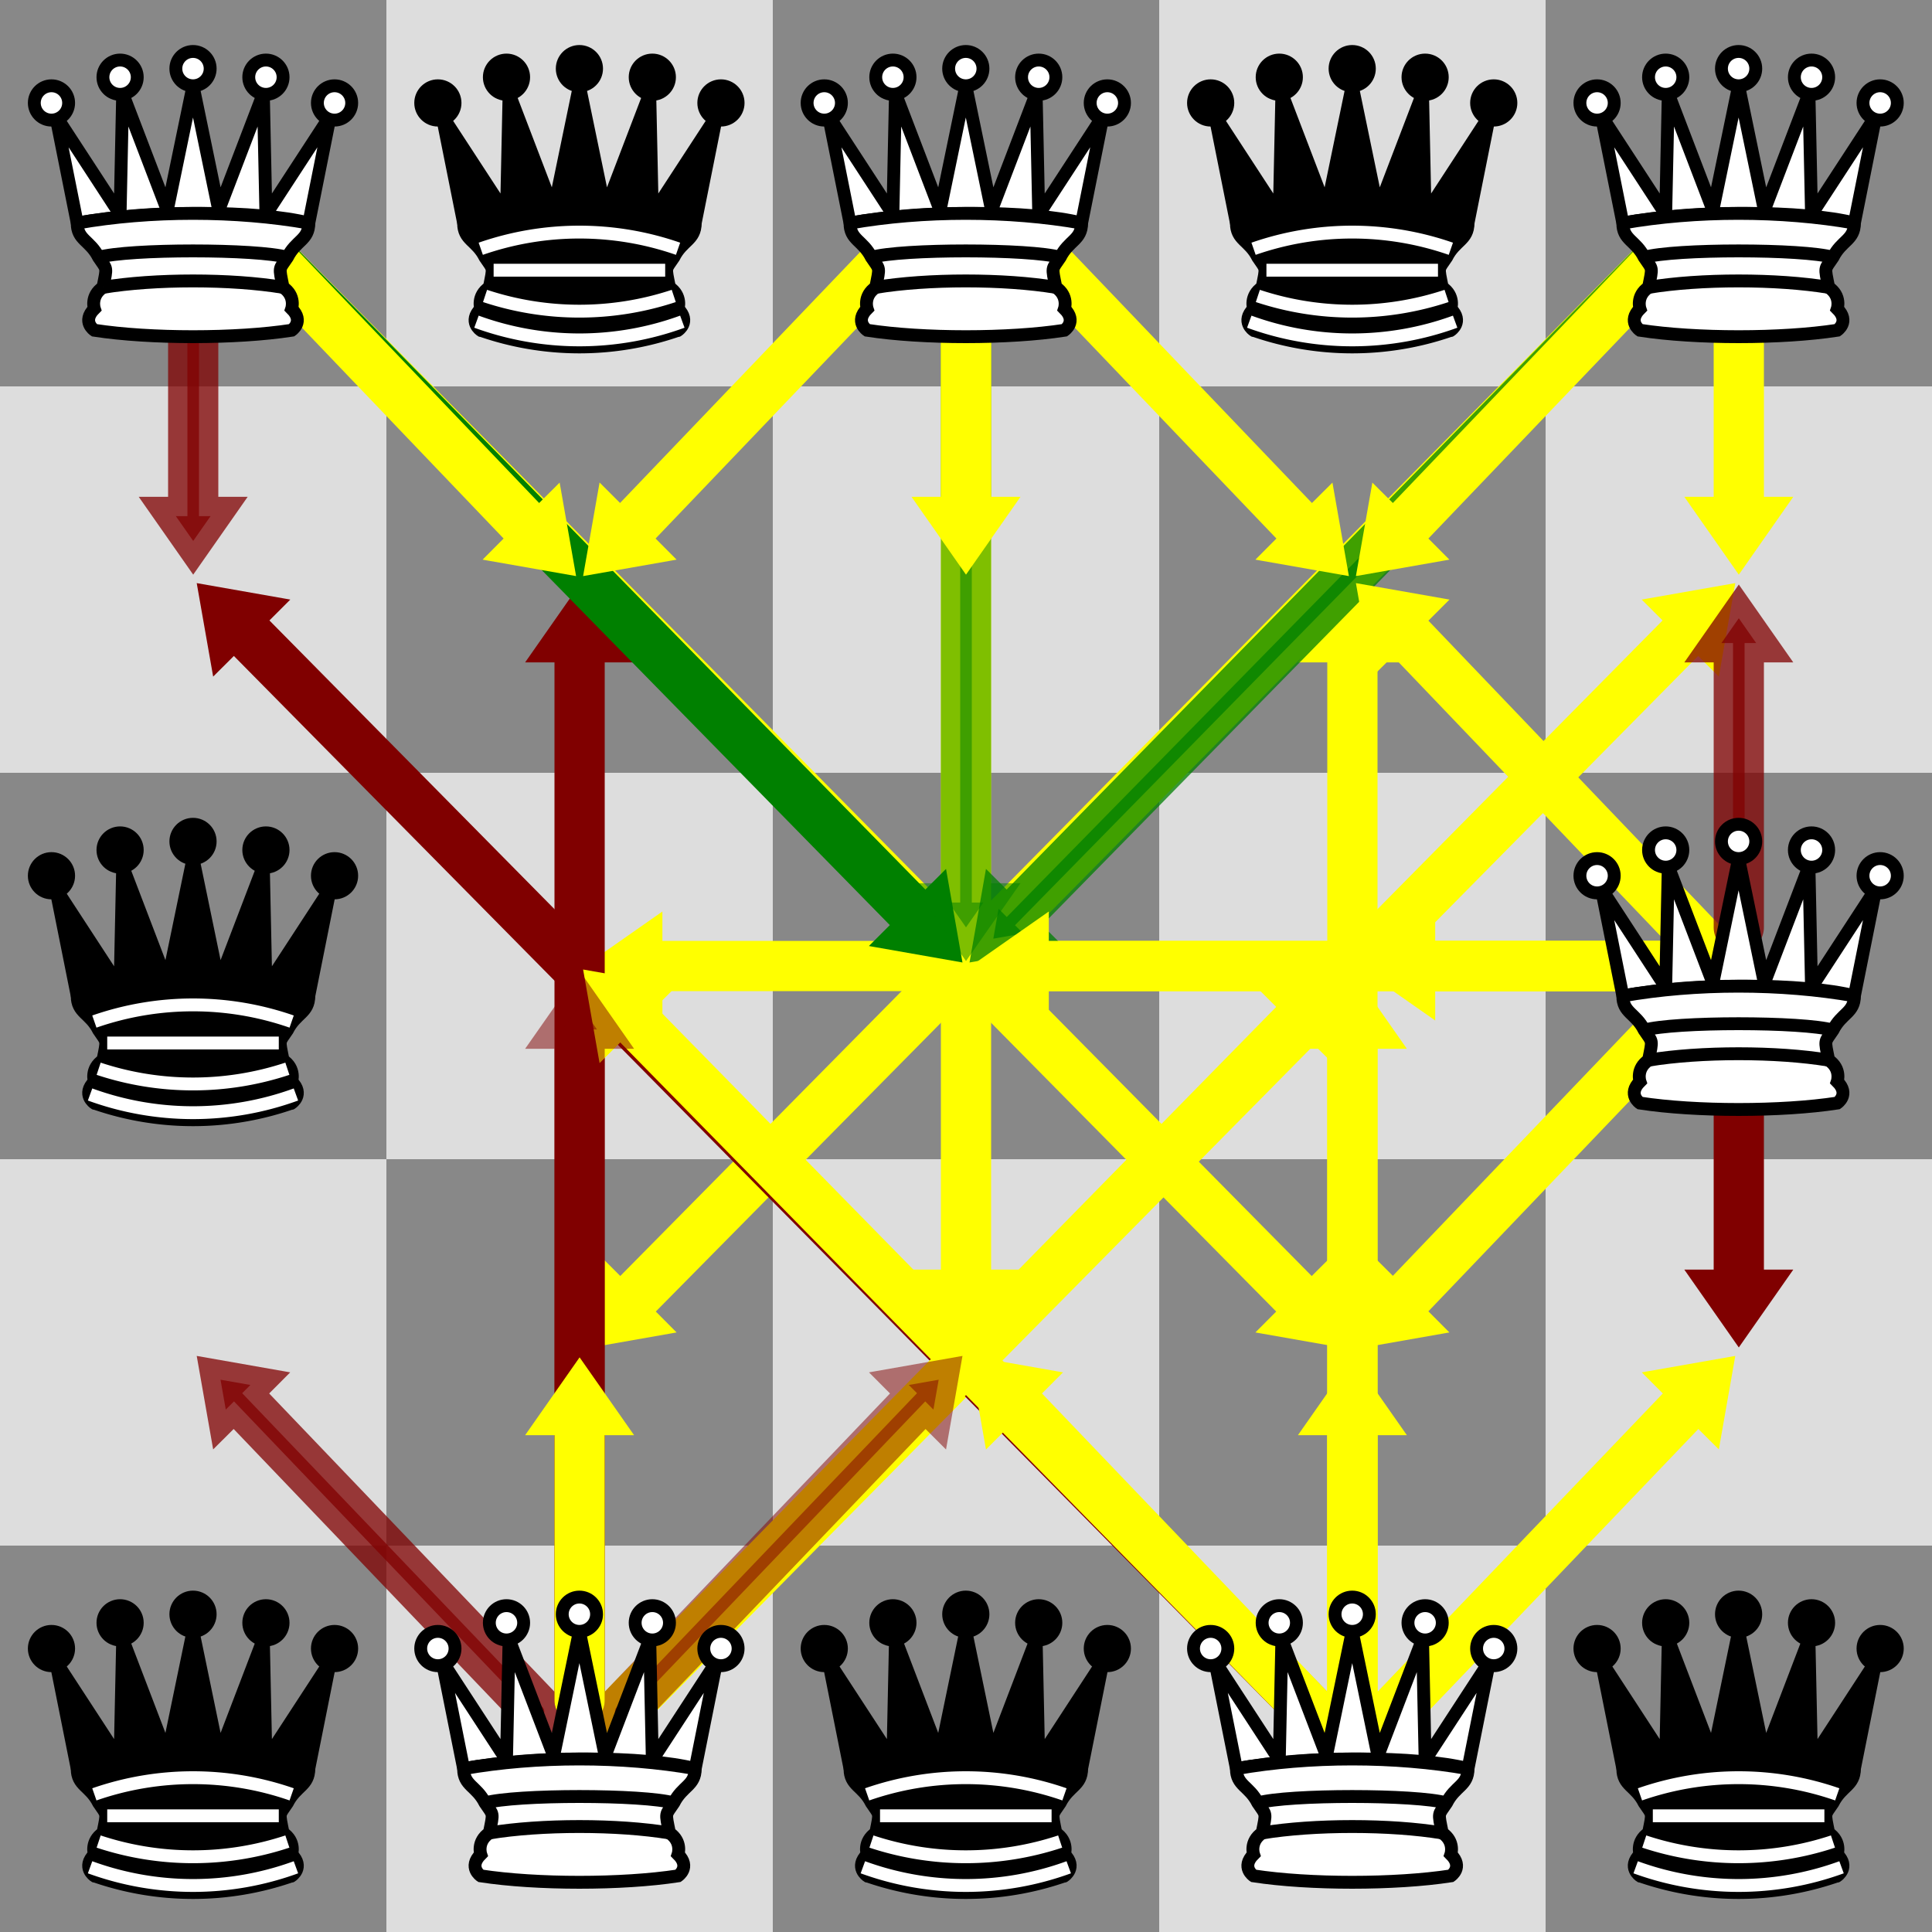 <?xml version="1.0" encoding="utf-8"?>
<svg viewBox="0 0 50 50" xmlns="http://www.w3.org/2000/svg">
    <path d="M0,0h50v50h-50z" fill="#DDDDDD" />
    <path d="M0,0h10v10h-10zM20,0h10v10h-10zM40,0h10v10h-10zM10,10h10v10h-10zM30,10h10v10h-10zM0,20h10v10h-10zM20,20h10v10h-10zM40,20h10v10h-10zM10,30h10v10h-10zM30,30h10v10h-10zM0,40h10v10h-10zM20,40h10v10h-10zM40,40h10v10h-10z" fill="#888888" />
    
    <defs>
        <g id="w" transform="scale(0.222)" style="fill:#ffffff;stroke:#000000;stroke-width:1.5">
            <path d="M 9,26 C 17.5,24.5 30,24.5 36,26 L 38.5,13.5 L 31,25 L 30.7,10.9 L 25.5,24.5 L 22.5,10 L 19.5,24.5 L 14.3,10.9 L 14,25 L 6.5,13.5 L 9,26 z"/>
            <path d="M 9,26 C 9,28 10.5,28 11.5,30 C 12.5,31.5 12.5,31 12,33.5 C 10.5,34.5 11,36 11,36 C 9.5,37.5 11,38.5 11,38.5 C 17.5,39.5 27.5,39.5 34,38.5 C 34,38.5 35.5,37.5 34,36 C 34,36 34.5,34.5 33,33.5 C 32.5,31 32.5,31.5 33.5,30 C 34.5,28 36,28 36,26 C 27.5,24.5 17.5,24.5 9,26 z"/>
            <path d="M 11.5,30 C 15,29 30,29 33.5,30"/>
            <path d="M 12,33.5 C 18,32.5 27,32.5 33,33.5"/>
            <circle cx="6" cy="12" r="2" />
            <circle cx="14" cy="9" r="2" />
            <circle cx="22.5" cy="8" r="2" />
            <circle cx="31" cy="9" r="2" />
            <circle cx="39" cy="12" r="2" />
        </g>

        <g id="b" transform="scale(0.222)" style="fill:#000000;stroke:#000000;stroke-width:1.5;">
            <path d="M 9,26 C 17.5,24.5 30,24.5 36,26 L 38.5,13.5 L 31,25 L 30.7,10.9 L 25.5,24.5 L 22.5,10 L 19.5,24.5 L 14.3,10.9 L 14,25 L 6.5,13.5 L 9,26 z"
            style="stroke-linecap:butt;fill:#000000" />
            <path d="m 9,26 c 0,2 1.5,2 2.5,4 1,1.5 1,1 0.5,3.5 -1.5,1 -1,2.5 -1,2.5 -1.5,1.5 0,2.5 0,2.5 6.5,1 16.5,1 23,0 0,0 1.5,-1 0,-2.5 0,0 0.5,-1.5 -1,-2.5 -0.5,-2.5 -0.5,-2 0.5,-3.5 1,-2 2.5,-2 2.5,-4 -8.5,-1.5 -18.5,-1.5 -27,0 z" />
            <path d="M 11.5,30 C 15,29 30,29 33.5,30" />
            <path d="m 12,33.5 c 6,-1 15,-1 21,0" />
            <circle cx="6" cy="12" r="2" />
            <circle cx="14" cy="9" r="2" />
            <circle cx="22.5" cy="8" r="2" />
            <circle cx="31" cy="9" r="2" />
            <circle cx="39" cy="12" r="2" />
            <path d="M 11,38.5 A 35,35 1 0 0 34,38.5"
            style="fill:none; stroke:#000000;stroke-linecap:butt;" />
            <g style="fill:none; stroke:#ffffff;">
            <path d="M 11,29 A 35,35 1 0 1 34,29" />
            <path d="M 12.5,31.5 L 32.5,31.5" />
            <path d="M 11.5,34.5 A 35,35 1 0 0 33.5,34.5" />
            <path d="M 10.5,37.5 A 35,35 1 0 0 34.5,37.5" />
            </g>
        </g>
    </defs>
    <path d="M16.167,44.399L43.944,16.268L44.157,16.48L44.293,15.707L43.52,15.843L43.732,16.055L15.955,44.187A 0.15 0.15 0 0 0 16.167 44.399Z" fill="#ffff00" stroke="#ffff00" /><path d="M43.833,5.601L16.055,33.732L15.843,33.52L15.707,34.293L16.48,34.157L16.268,33.944L44.045,5.813A 0.15 0.15 0 0 0 43.833 5.601Z" fill="#ffff00" stroke="#ffff00" /><path d="M5.955,5.813L33.732,33.944L33.52,34.157L34.293,34.293L34.157,33.52L33.944,33.732L6.167,5.601A 0.15 0.15 0 0 0 5.955 5.813Z" fill="#ffff00" stroke="#ffff00" /><path d="M34.045,44.187L6.268,16.055L6.48,15.843L5.707,15.707L5.843,16.48L6.056,16.268L33.833,44.399A 0.15 0.15 0 0 0 34.045 44.187Z" fill="#800000" stroke="#800000" /><path d="M35.15,44.0L35.15,16.643L35.45,16.643L35.0,16.0L34.55,16.643L34.85,16.643L34.85,44.0A 0.15 0.15 0 0 0 35.15 44.0Z" fill="#ffff00" stroke="#ffff00" /><path d="M43.5,24.85L16.643,24.85L16.643,24.55L16.0,25.0L16.643,25.45L16.643,25.15L43.5,25.15A 0.15 0.15 0 0 0 43.5 24.85Z" fill="#ffff00" stroke="#ffff00" /><path d="M24.85,6.0L24.85,33.357L24.55,33.357L25.0,34.0L25.45,33.357L25.15,33.357L25.15,6.0A 0.15 0.15 0 0 0 24.85 6.0Z" fill="#ffff00" stroke="#ffff00" /><path d="M15.15,44.0L15.15,16.643L15.45,16.643L15.0,16.0L14.55,16.643L14.85,16.643L14.85,44.0A 0.15 0.15 0 0 0 15.15 44.0Z" fill="#800000" stroke="#800000" /><path d="M5.955,5.813L23.732,23.945L23.52,24.157L24.293,24.293L24.157,23.52L23.945,23.732L6.167,5.601A 0.15 0.15 0 0 0 5.955 5.813Z" fill="#008000" stroke="#008000" /><path d="M43.833,5.601L26.055,23.732L25.843,23.52L25.707,24.293L26.48,24.157L26.268,23.945L44.045,5.813A 0.15 0.15 0 0 0 43.833 5.601Z" fill="#008000" stroke="#008000" opacity="0.75" /><path d="M34.045,44.187L16.268,26.055L16.48,25.843L15.707,25.707L15.843,26.48L16.055,26.268L33.833,44.399A 0.15 0.15 0 0 0 34.045 44.187Z" fill="#ffff00" stroke="#ffff00" /><path d="M16.167,44.399L33.944,26.268L34.157,26.48L34.293,25.707L33.52,25.843L33.732,26.055L15.955,44.187A 0.15 0.15 0 0 0 16.167 44.399Z" fill="#ffff00" stroke="#ffff00" /><path d="M24.85,6.0L24.85,23.357L24.55,23.357L25.0,24.0L25.45,23.357L25.15,23.357L25.15,6.0A 0.15 0.15 0 0 0 24.85 6.0Z" fill="#008000" stroke="#008000" opacity="0.5" /><path d="M35.15,44.0L35.15,26.643L35.45,26.643L35.0,26.0L34.55,26.643L34.85,26.643L34.85,44.0A 0.15 0.15 0 0 0 35.15 44.0Z" fill="#ffff00" stroke="#ffff00" /><path d="M43.5,24.85L26.643,24.85L26.643,24.55L26.0,25.0L26.643,25.45L26.643,25.15L43.5,25.15A 0.15 0.15 0 0 0 43.5 24.85Z" fill="#ffff00" stroke="#ffff00" /><path d="M15.15,44.0L15.15,26.643L15.45,26.643L15.0,26.0L14.55,26.643L14.85,26.643L14.85,44.0A 0.15 0.15 0 0 0 15.15 44.0Z" fill="#800000" stroke="#800000" opacity="0.5" /><path d="M36.167,44.399L43.944,36.268L44.157,36.48L44.293,35.707L43.52,35.843L43.732,36.056L35.955,44.187A 0.15 0.15 0 0 0 36.167 44.399Z" fill="#ffff00" stroke="#ffff00" /><path d="M34.045,44.187L26.268,36.056L26.48,35.843L25.707,35.707L25.843,36.48L26.055,36.268L33.833,44.399A 0.15 0.15 0 0 0 34.045 44.187Z" fill="#ffff00" stroke="#ffff00" /><path d="M43.833,25.601L36.056,33.732L35.843,33.52L35.707,34.293L36.48,34.157L36.268,33.944L44.045,25.813A 0.15 0.15 0 0 0 43.833 25.601Z" fill="#ffff00" stroke="#ffff00" /><path d="M44.045,24.187L36.268,16.055L36.48,15.843L35.707,15.707L35.843,16.48L36.056,16.268L43.833,24.399A 0.15 0.15 0 0 0 44.045 24.187Z" fill="#ffff00" stroke="#ffff00" /><path d="M43.833,5.601L36.056,13.732L35.843,13.52L35.707,14.293L36.48,14.157L36.268,13.944L44.045,5.813A 0.15 0.15 0 0 0 43.833 5.601Z" fill="#ffff00" stroke="#ffff00" /><path d="M25.955,5.813L33.732,13.944L33.52,14.157L34.293,14.293L34.157,13.52L33.944,13.732L26.167,5.601A 0.15 0.15 0 0 0 25.955 5.813Z" fill="#ffff00" stroke="#ffff00" /><path d="M23.833,5.601L16.055,13.732L15.843,13.52L15.707,14.293L16.48,14.157L16.268,13.944L24.045,5.813A 0.15 0.15 0 0 0 23.833 5.601Z" fill="#ffff00" stroke="#ffff00" /><path d="M5.955,5.813L13.732,13.944L13.52,14.157L14.293,14.293L14.157,13.52L13.944,13.732L6.167,5.601A 0.15 0.15 0 0 0 5.955 5.813Z" fill="#ffff00" stroke="#ffff00" /><path d="M14.045,44.187L6.268,36.056L6.48,35.843L5.707,35.707L5.843,36.48L6.056,36.268L13.833,44.399A 0.15 0.15 0 0 0 14.045 44.187Z" fill="#800000" stroke="#800000" opacity="0.75" /><path d="M16.167,44.399L23.945,36.268L24.157,36.48L24.293,35.707L23.52,35.843L23.732,36.056L15.955,44.187A 0.15 0.15 0 0 0 16.167 44.399Z" fill="#800000" stroke="#800000" opacity="0.5" /><path d="M35.15,44.0L35.15,36.643L35.45,36.643L35.0,36.0L34.55,36.643L34.85,36.643L34.85,44.0A 0.15 0.15 0 0 0 35.15 44.0Z" fill="#ffff00" stroke="#ffff00" /><path d="M15.15,44.0L15.15,36.643L15.45,36.643L15.0,36.0L14.55,36.643L14.85,36.643L14.85,44.0A 0.15 0.15 0 0 0 15.15 44.0Z" fill="#ffff00" stroke="#ffff00" /><path d="M43.5,24.85L36.643,24.85L36.643,24.55L36.0,25.0L36.643,25.45L36.643,25.15L43.5,25.15A 0.15 0.15 0 0 0 43.5 24.85Z" fill="#ffff00" stroke="#ffff00" /><path d="M44.85,6.0L44.85,13.357L44.55,13.357L45.0,14.0L45.45,13.357L45.15,13.357L45.15,6.0A 0.15 0.15 0 0 0 44.85 6.0Z" fill="#ffff00" stroke="#ffff00" /><path d="M24.85,6.0L24.85,13.357L24.55,13.357L25.0,14.0L25.45,13.357L25.15,13.357L25.15,6.0A 0.15 0.15 0 0 0 24.85 6.0Z" fill="#ffff00" stroke="#ffff00" /><path d="M44.85,26.0L44.85,33.357L44.55,33.357L45.0,34.0L45.45,33.357L45.15,33.357L45.15,26.0A 0.15 0.15 0 0 0 44.85 26.0Z" fill="#800000" stroke="#800000" /><path d="M4.85,6.0L4.85,13.357L4.55,13.357L5.0,14.0L5.45,13.357L5.15,13.357L5.15,6.0A 0.15 0.15 0 0 0 4.85 6.0Z" fill="#800000" stroke="#800000" opacity="0.75" /><path d="M45.15,24.0L45.15,16.643L45.45,16.643L45.0,16.0L44.55,16.643L44.85,16.643L44.85,24.0A 0.15 0.15 0 0 0 45.15 24.0Z" fill="#800000" stroke="#800000" opacity="0.75" />
    <use x="0" y="0" href="#w"/>
    <use x="20" y="0" href="#w"/>
    <use x="40" y="0" href="#w"/>
    <use x="40" y="20" href="#w"/>
    <use x="10" y="40" href="#w"/>
    <use x="30" y="40" href="#w"/>
    <use x="10" y="0" href="#b"/>
    <use x="30" y="0" href="#b"/>
    <use x="0" y="20" href="#b"/>
    <use x="0" y="40" href="#b"/>
    <use x="20" y="40" href="#b"/>
    <use x="40" y="40" href="#b"/>
</svg>